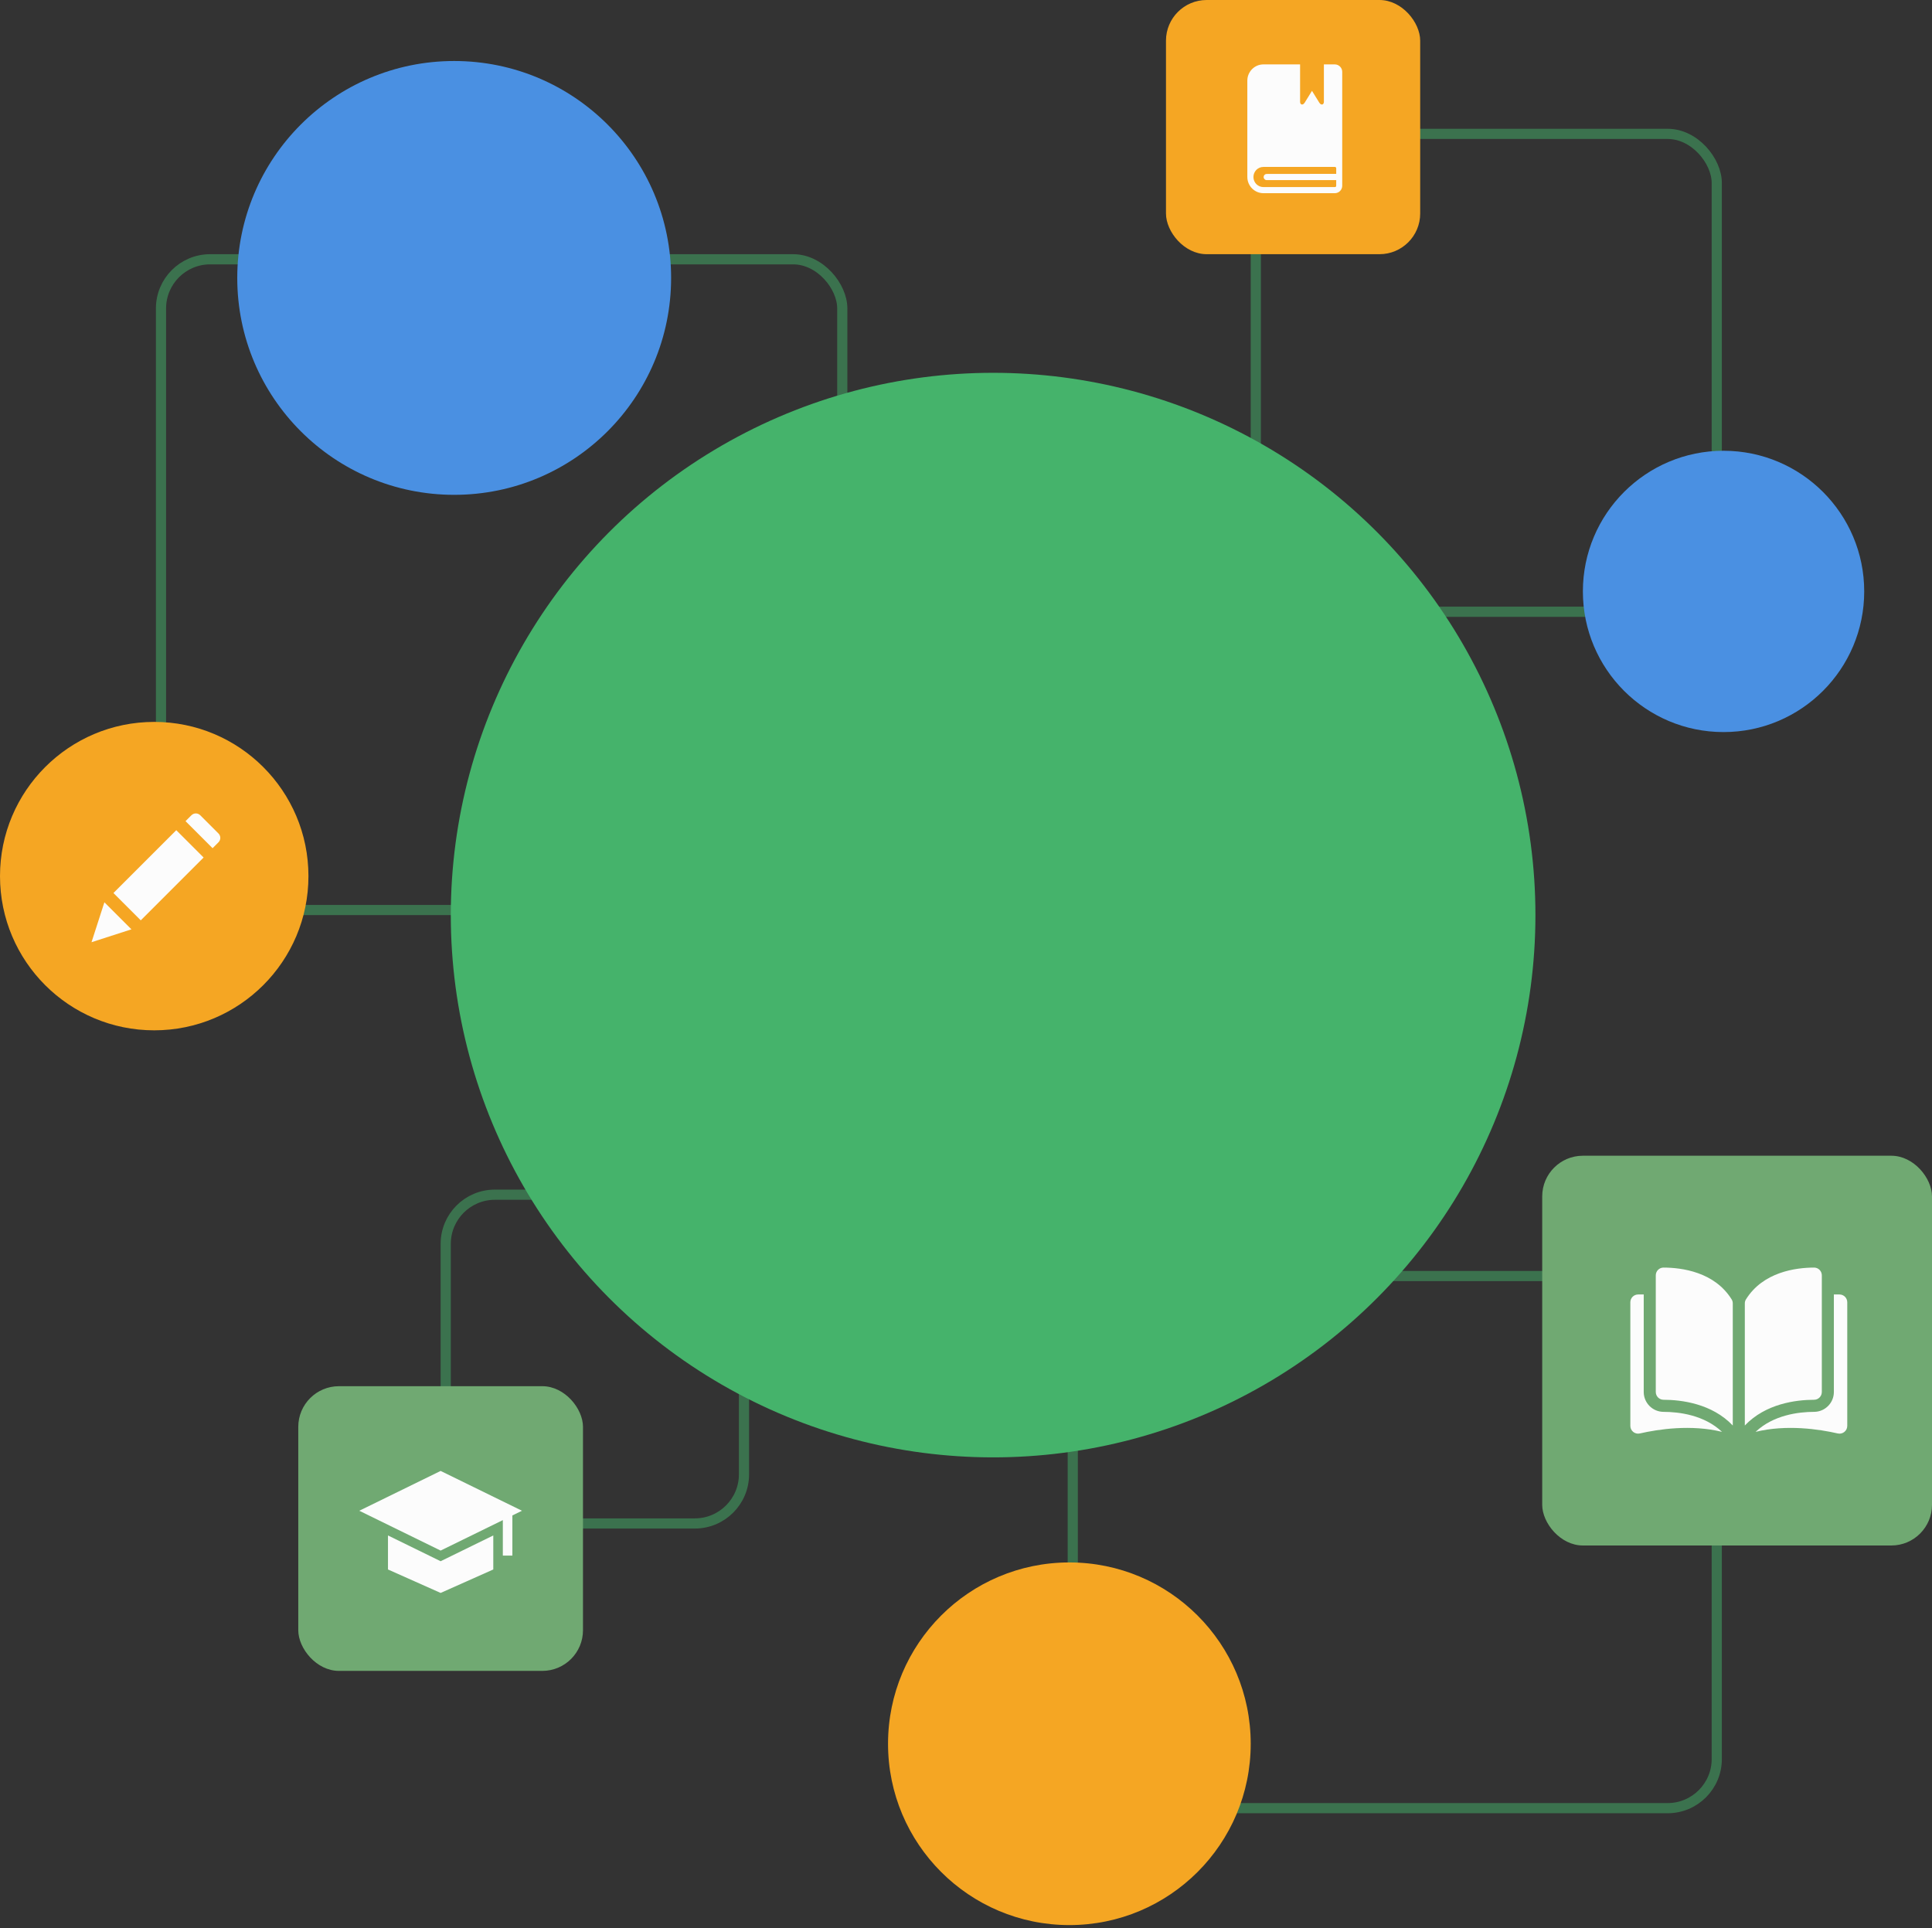 <svg width="544" height="543" viewBox="0 0 544 543" fill="none" xmlns="http://www.w3.org/2000/svg">
<rect x="0" y="0" width="544" height="543" fill="#333333" stroke="none"/>
<rect opacity="0.5" x="45.333" y="73.011" width="191.832" height="183.242" rx="13.839" stroke="#45B36B" stroke-width="2.863"/>
<rect opacity="0.5" x="353.6" y="37.698" width="129.796" height="134.568" rx="13.839" stroke="#45B36B" stroke-width="2.863"/>
<rect opacity="0.5" x="302.063" y="359.326" width="181.333" height="149.839" rx="13.839" stroke="#45B36B" stroke-width="2.863"/>
<rect opacity="0.5" x="125.502" y="336.421" width="83.986" height="92.575" rx="13.839" stroke="#45B36B" stroke-width="2.863"/>
<circle cx="279.634" cy="257.684" r="152.702" fill="#45B36B"/>
<mask id="mask0_622_3712" style="mask-type:luminance" maskUnits="userSpaceOnUse" x="126" y="57" width="307" height="354">
<path fill-rule="evenodd" clip-rule="evenodd" d="M373.043 136.875C376.215 130.764 377.936 124.209 377.936 117.389C377.936 84.182 337.13 57.263 286.792 57.263C236.455 57.263 195.648 84.182 195.648 117.389C195.648 121.37 196.235 125.26 197.354 129.024C155.001 156.166 126.933 203.647 126.933 257.685C126.933 342.019 195.3 410.386 279.634 410.386C363.969 410.386 432.336 342.019 432.336 257.685C432.336 208.533 409.114 164.806 373.043 136.875Z" fill="white"/>
</mask>
<g mask="url(#mask0_622_3712)">
</g>
<circle cx="127.887" cy="78.26" r="61.081" fill="#4A90E2"/>
<mask id="mask1_622_3712" style="mask-type:luminance" maskUnits="userSpaceOnUse" x="66" y="17" width="123" height="123">
<circle cx="127.887" cy="78.26" r="61.081" fill="white"/>
</mask>
<g mask="url(#mask1_622_3712)">
</g>
<circle cx="43.425" cy="246.708" r="43.425" fill="#F5A623"/>
<path fill-rule="evenodd" clip-rule="evenodd" d="M56.414 229.597L61.491 234.674C62.217 235.399 62.217 236.487 61.491 237.213L59.859 238.845L52.243 231.229L53.875 229.597C54.6 228.871 55.688 228.871 56.414 229.597ZM31.942 251.471L49.637 233.776L57.33 241.469L39.636 259.164L31.942 251.471ZM29.395 254.077L25.769 265.32L37.011 261.693L29.395 254.077Z" fill="#FCFCFC"/>
<circle cx="485.305" cy="166.54" r="39.607" fill="#4A90E2"/>
<mask id="mask2_622_3712" style="mask-type:luminance" maskUnits="userSpaceOnUse" x="445" y="126" width="80" height="81">
<circle cx="485.305" cy="166.54" r="39.607" fill="white"/>
</mask>
<g mask="url(#mask2_622_3712)">
</g>
<circle cx="301.108" cy="491.031" r="51.06" fill="#F5A623"/>
<mask id="mask3_622_3712" style="mask-type:luminance" maskUnits="userSpaceOnUse" x="250" y="439" width="103" height="104">
<circle cx="301.108" cy="491.031" r="51.06" fill="white"/>
</mask>
<g mask="url(#mask3_622_3712)">
</g>
<rect x="83.986" y="390.344" width="80.168" height="80.168" rx="11.453" fill="#70A972"/>
<path fill-rule="evenodd" clip-rule="evenodd" d="M124.07 414.203L146.976 425.417L144.271 426.741V438.038H141.584V428.057L124.07 436.631L101.165 425.417L124.07 414.203ZM109.246 432.373L124.07 439.63L138.896 432.372V441.953L124.071 448.56L109.246 441.953V432.373Z" fill="#FCFCFC"/>
<rect x="328.309" y="0" width="71.579" height="71.579" rx="11.453" fill="#F5A623"/>
<path fill-rule="evenodd" clip-rule="evenodd" d="M372.773 18.135H375.856C377.004 18.137 377.934 19.079 377.937 20.242V52.298C377.936 52.855 377.716 53.39 377.326 53.783C376.938 54.178 376.41 54.401 375.86 54.401H355.734C353.24 54.395 351.221 52.349 351.214 49.823V22.725C351.214 20.195 353.236 18.142 355.734 18.135H366.07V28.702C366.07 29.444 366.807 29.807 367.385 28.879L369.421 25.579L371.458 28.879C372.032 29.811 372.773 29.444 372.773 28.702V18.135ZM356.606 48.982L376.243 48.958V47.37C376.24 47.17 376.081 47.009 375.884 47.007H355.734C354.188 47.007 352.934 48.276 352.934 49.842C352.934 51.408 354.188 52.678 355.734 52.678H375.884C375.978 52.678 376.069 52.641 376.137 52.575C376.202 52.506 376.239 52.414 376.238 52.319L376.243 50.719H356.606C356.132 50.686 355.775 50.27 355.808 49.791C355.837 49.357 356.178 49.012 356.606 48.982Z" fill="#FCFCFC"/>
<rect x="434.245" y="325.446" width="109.754" height="109.754" rx="11.453" fill="#70A972"/>
<path fill-rule="evenodd" clip-rule="evenodd" d="M468.398 356.942H468.403C473.502 356.954 482.777 358.137 487.603 365.926C487.799 366.244 487.903 366.627 487.903 367.036V401.409C482.023 395.242 473.499 394.18 468.412 394.167C467.205 394.164 466.223 393.182 466.223 391.978V359.132C466.223 358.545 466.452 357.993 466.867 357.578C467.277 357.168 467.82 356.942 468.398 356.942ZM512.977 359.132V391.978C512.977 393.182 511.995 394.164 510.788 394.167C505.701 394.18 497.177 395.242 491.297 401.409V367.036C491.297 366.627 491.401 366.244 491.597 365.927C496.424 358.138 505.698 356.954 510.797 356.942H510.802C511.379 356.942 511.923 357.168 512.333 357.578C512.748 357.993 512.977 358.545 512.977 359.132ZM517.955 364.516H516.37V391.977C516.37 395.052 513.87 397.56 510.797 397.567C506.481 397.578 499.366 398.423 494.326 403.203C503.042 401.065 512.23 402.455 517.466 403.65C518.119 403.8 518.795 403.646 519.319 403.227C519.841 402.81 520.14 402.186 520.14 401.516V366.706C520.14 365.498 519.16 364.516 517.955 364.516ZM462.83 364.516V391.977C462.83 395.052 465.33 397.56 468.403 397.567C472.719 397.578 479.834 398.423 484.873 403.202C476.158 401.064 466.97 402.454 461.734 403.65C461.079 403.799 460.404 403.645 459.881 403.227C459.359 402.809 459.06 402.186 459.06 401.516V366.706C459.06 365.498 460.04 364.516 461.245 364.516H462.83Z" fill="#FCFCFC"/>
</svg>

